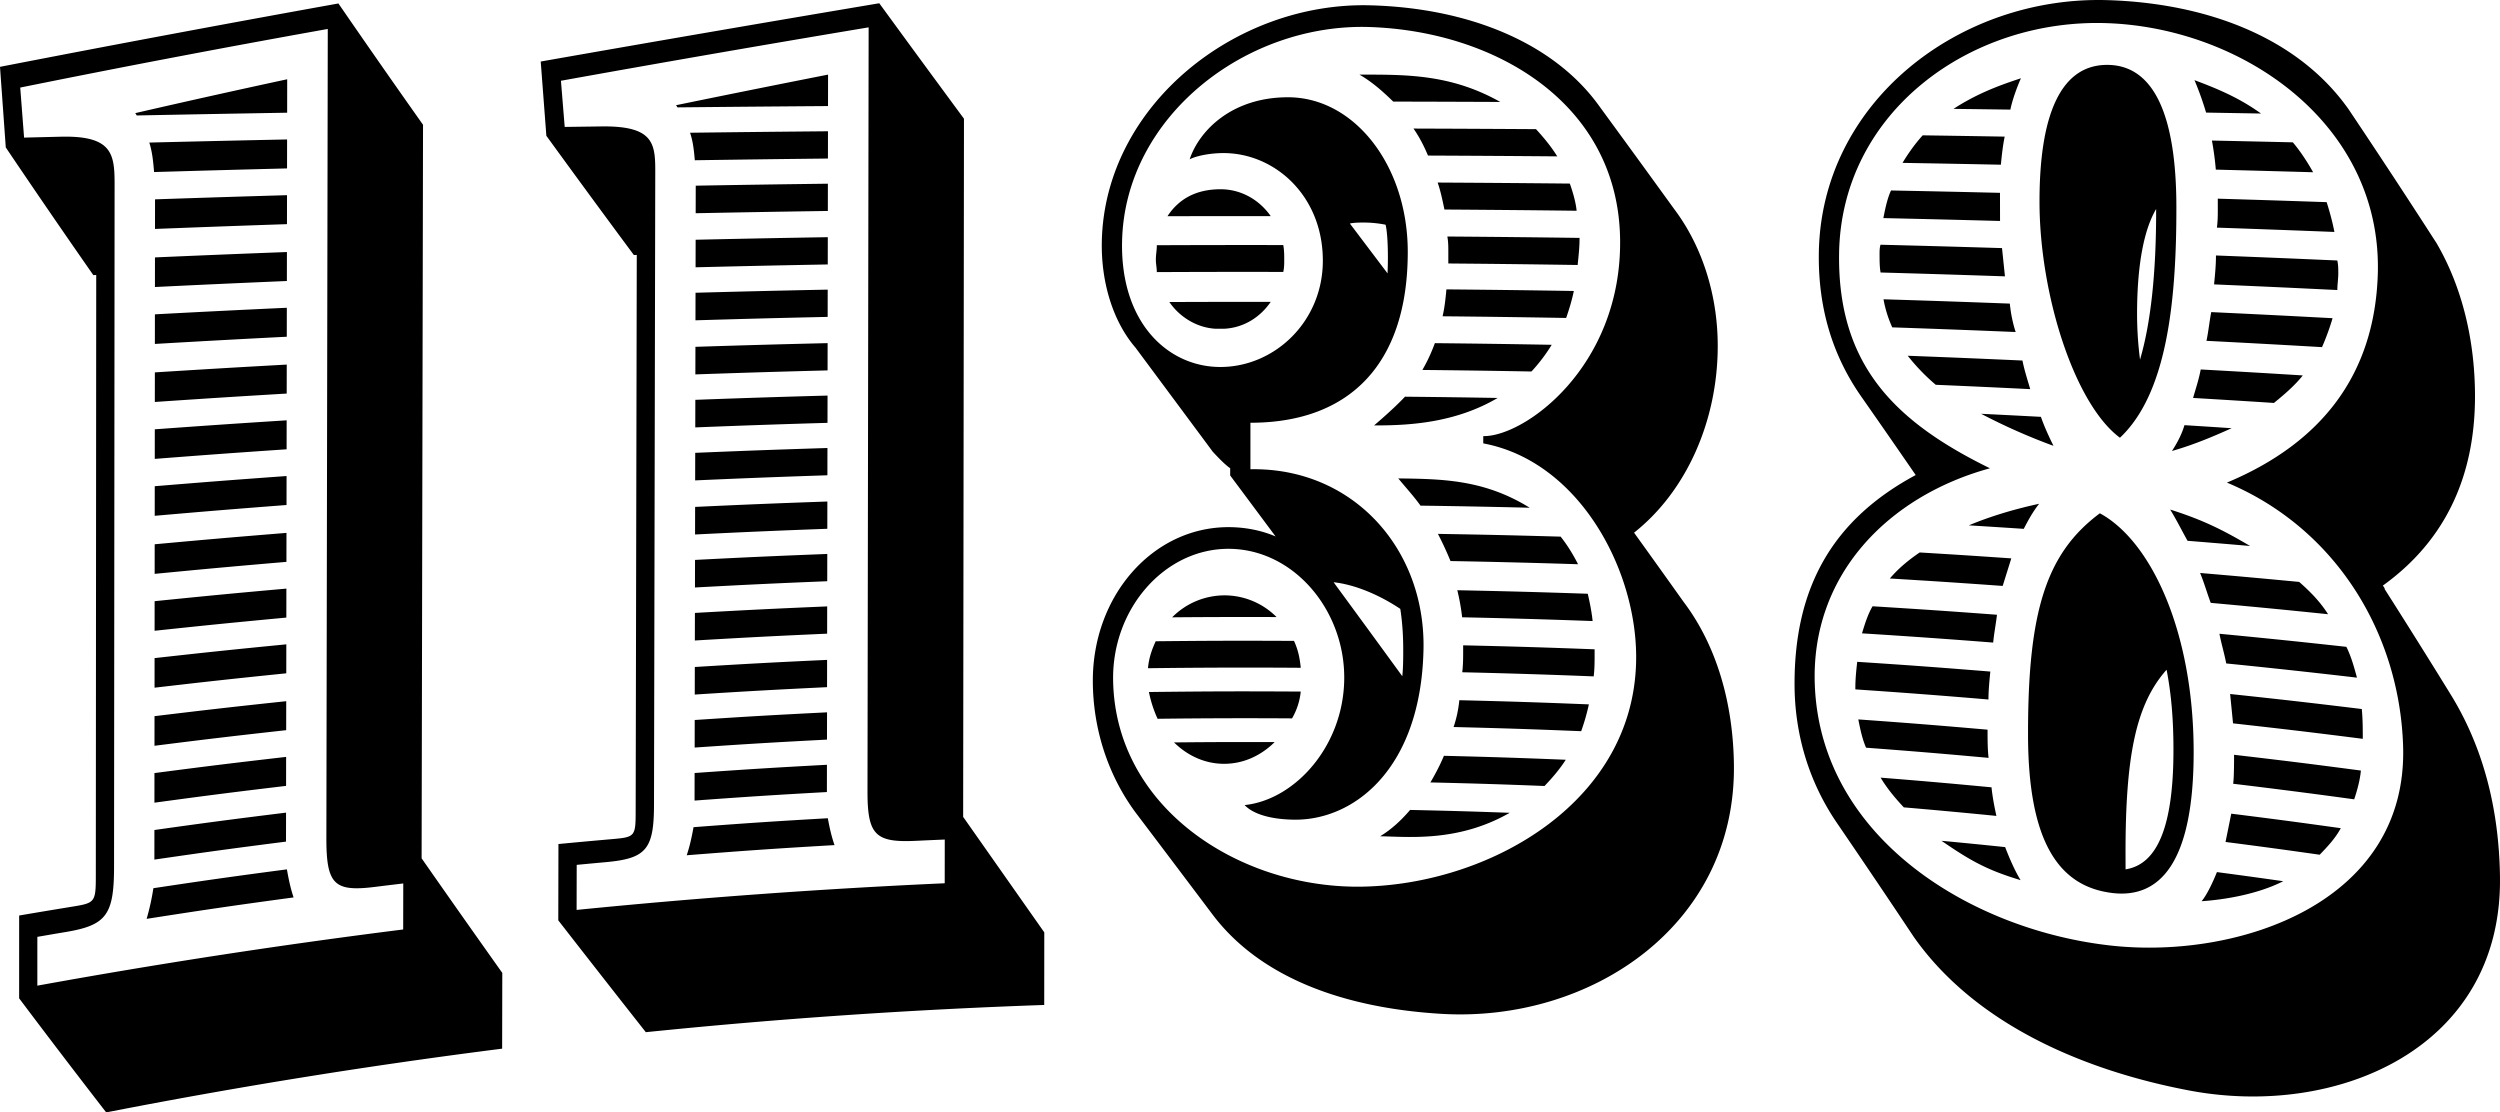 <svg xmlns="http://www.w3.org/2000/svg" viewBox="0 0 155.209 69.061">
  <path class="st0" d="M1.188 61.979l.001-5.14c1.213-.207 1.819-.308 3.033-.507 1.785-.292 1.726-.208 1.727-2.349l.025-36.911-.179.009A587.866 587.866 0 01.359 9.154L0 4.15A1513.624 1513.624 0 0121.01.215a716.43 716.43 0 005.253 7.531l-.088 45.542c2.003 2.866 3.005 4.287 5.009 7.114l-.009 4.703a371.761 371.761 0 00-24.582 3.957 623.12 623.12 0 01-5.405-7.083zm23.843-4.274l.005-2.857c-.717.086-1.076.129-1.793.218-2.51.31-2.986-.171-2.981-3.059l.087-50.209A847.114 847.114 0 001.256 5.437l.239 3.106 2.272-.056c3.469-.085 3.348 1.272 3.347 3.407L7.081 53.81c-.002 2.989-.48 3.628-2.978 4.049-.714.12-1.071.181-1.784.304l-.001 3.03a421.24 421.24 0 0122.713-3.488zM8.374 7.029a675.61 675.61 0 019.456-2.108l-.003 2.076c-3.734.064-5.601.098-9.334.172-.059-.07-.059-.141-.119-.14zm1.148 48.114c3.313-.499 4.971-.733 8.29-1.17.118.676.237 1.213.415 1.742-3.653.494-5.478.761-9.124 1.331a14.74 14.74 0 00.419-1.903zM9.269 8.851c3.421-.083 5.132-.121 8.555-.194l-.003 1.799c-3.302.084-4.953.129-8.255.225-.058-.704-.118-1.268-.297-1.83zm.356 3.525c3.277-.11 4.916-.162 8.194-.259l-.003 1.799c-3.278.111-4.917.171-8.193.297l.002-1.837zm-.004 3.605c3.276-.142 4.914-.209 8.192-.334l-.003 1.799c-3.277.14-4.916.214-8.191.373l.002-1.838zm-.004 3.534c3.275-.174 4.913-.255 8.19-.408l-.003 1.799a969.33 969.33 0 00-8.189.447l.002-1.838zm-.003 3.604c3.274-.206 4.912-.303 8.188-.484l-.003 1.799c-3.276.195-4.914.3-8.187.522l.002-1.837zm-.004 3.534c3.273-.237 4.91-.349 8.186-.558l-.003 1.799c-3.276.223-4.913.342-8.185.596l.002-1.837zm-.003 3.533c3.272-.269 4.909-.395 8.184-.632l-.003 1.799c-3.275.251-4.912.385-8.183.67l.002-1.837zm-.004 3.605c3.271-.301 4.908-.442 8.182-.707l-.003 1.799c-3.274.279-4.911.428-8.181.745l.002-1.837zm-.004 3.533c3.27-.332 4.906-.489 8.18-.781l-.003 1.799c-3.274.307-4.91.471-8.179.819l.002-1.837zm-.003 3.534c3.269-.364 4.905-.535 8.179-.855l-.003 1.799c-3.273.334-4.909.513-8.178.893l.002-1.837zm-.004 3.605c3.268-.396 4.904-.582 8.177-.93l-.003 1.799c-3.273.363-4.908.556-8.176.969l.002-1.838zm-.004 3.533c3.267-.427 4.902-.628 8.175-1.004l-.003 1.799c-3.272.39-4.907.599-8.174 1.043l.002-1.838zm-.003 3.534c3.266-.459 4.901-.675 8.173-1.078l-.003 1.799c-3.272.418-4.906.641-8.172 1.117l.002-1.838zM34.66 57.139l.01-4.739c1.222-.116 1.832-.172 3.054-.28 1.797-.158 1.737-.084 1.741-2.069l.068-34.223-.18.005A907.249 907.249 0 0133.92 8.43l-.35-4.61A2820.312 2820.312 0 0154.588.202c2.103 2.881 3.155 4.313 5.259 7.169l-.051 43.344 5.037 7.17-.004 4.507c-8.26.286-16.511.85-24.734 1.69a1435.984 1435.984 0 01-5.435-6.943zm23.991-2.303l.003-2.715c-.72.031-1.081.047-1.801.081-2.521.118-3.001-.369-2.996-3.096l.071-47.408a1524.412 1524.412 0 00-19.103 3.316l.234 2.866 2.275-.031c3.472-.047 3.35 1.212 3.346 3.195l-.077 38.918c-.005 2.775-.487 3.337-3.002 3.565-.719.065-1.078.099-1.797.167l-.006 2.797a420.666 420.666 0 0122.853-1.655zM41.946 6.537a1173.42 1173.42 0 019.463-1.905l-.003 1.953c-3.736.028-5.604.044-9.34.082-.06-.065-.06-.13-.12-.13zm1.112 44.817c3.333-.253 5-.364 8.336-.555.119.644.238 1.158.417 1.668-3.672.214-5.508.341-9.177.631.182-.541.303-1.077.424-1.744zm-.217-43.113c3.425-.042 5.137-.06 8.563-.092l-.003 1.693c-3.306.037-4.959.058-8.264.107-.058-.658-.117-1.184-.296-1.708zm.353 3.286c3.281-.056 4.922-.08 8.204-.123l-.003 1.693c-3.282.049-4.923.077-8.205.141l.004-1.711zm-.006 3.357c3.282-.072 4.923-.104 8.205-.159l-.003 1.693c-3.283.061-4.924.096-8.206.177l.004-1.711zm-.007 3.291c3.282-.088 4.923-.127 8.206-.194l-.003 1.693c-3.283.073-4.925.116-8.207.212l.004-1.711zm-.006 3.357c3.282-.104 4.924-.15 8.207-.229l-.003 1.693c-3.284.086-4.925.135-8.208.248l.004-1.712zm-.006 3.291a774.73 774.73 0 018.208-.264l-.003 1.693a725.09 725.09 0 00-8.209.283l.004-1.712zm-.007 3.291c3.283-.136 4.925-.196 8.209-.3l-.003 1.693c-3.285.11-4.927.173-8.21.318l.004-1.711zm-.006 3.357c3.283-.152 4.925-.219 8.21-.335l-.003 1.693c-3.285.122-4.928.193-8.211.354l.004-1.712zm-.006 3.291c3.284-.168 4.926-.242 8.211-.37l-.003 1.693c-3.286.134-4.928.212-8.212.389l.004-1.712zm-.007 3.291c3.284-.184 4.926-.265 8.212-.405l-.003 1.693c-3.286.147-4.929.231-8.213.424l.004-1.712zm-.006 3.357c3.284-.2 4.927-.289 8.213-.441l-.003 1.693c-3.287.159-4.93.251-8.214.459l.004-1.711zm-.006 3.291c3.284-.216 4.928-.312 8.215-.476l-.003 1.693c-3.287.171-4.93.27-8.215.494l.003-1.711zm-.007 3.291c3.285-.232 4.928-.334 8.216-.511l-.003 1.693c-3.288.183-4.931.289-8.216.53l.003-1.712zM75.289 56.789a2927.091 2927.091 0 00-4.804-6.366c-1.681-2.285-2.64-5.158-2.638-8.179.004-5.271 3.726-9.508 8.406-9.517 1.02-.002 2.04.191 2.94.578a3400.565 3400.565 0 00-2.819-3.786v-.449c-.36-.256-.72-.64-1.08-1.024-1.919-2.587-2.878-3.877-4.795-6.459-1.378-1.596-2.149-4.024-2.094-6.604C68.586 6.568 76.686.111 85.056.33c6.003.157 11.376 2.254 14.256 6.29 1.848 2.526 2.772 3.795 4.621 6.35 1.741 2.305 2.704 5.334 2.71 8.471.008 4.704-1.962 9.076-5.195 11.629a934.152 934.152 0 013.065 4.282c2.043 2.695 3.091 6.265 3.135 10.152.114 9.973-8.916 15.992-18.17 15.439-6.075-.364-11.245-2.257-14.189-6.154zm26.289-16.116c-.048-5.473-3.623-12.048-9.492-13.146v-.451c2.578.044 8.627-4.347 8.495-12.271-.14-8.395-7.735-12.859-15.525-13.126-7.691-.264-15.222 5.558-15.393 13.298-.113 5.09 2.874 7.813 6.111 7.807 3.357-.006 6.354-2.815 6.353-6.602-.001-4.043-2.997-6.681-6.172-6.678-.898.001-1.737.194-2.097.387.6-1.798 2.636-3.854 6.109-3.852 4.132.003 7.429 4.255 7.432 9.591.005 6.943-3.591 10.617-9.768 10.616v2.887c6.354-.117 10.882 4.935 10.745 11.2-.163 7.415-4.316 10.579-7.981 10.556-1.442-.009-2.584-.329-3.124-.907 3.124-.323 6.186-3.686 6.184-7.924s-3.183-7.993-7.204-7.985c-3.96.008-7.21 3.72-7.145 8.148.119 8.013 7.968 12.997 15.556 12.824 7.974-.18 16.995-5.371 16.916-14.372zm-29.827-.861c3.433-.035 5.15-.04 8.584-.023.24.515.36 1.029.42 1.67a461.378 461.378 0 00-9.485.027c.06-.642.24-1.157.481-1.674zm-.422 3.151c3.77-.044 5.656-.05 9.426-.028a4.154 4.154 0 01-.54 1.665 430.093 430.093 0 00-8.347.025 7.537 7.537 0 01-.539-1.662zm.431-26.84c0-.321.06-.578.06-.899 3.14-.012 4.71-.014 7.85-.01.06.321.06.642.06.898s0 .513-.06.77c-3.14-.005-4.711-.003-7.851.011.001-.257-.059-.514-.059-.77zm4.016-4.374c1.258-.001 2.396.641 3.115 1.668-2.564-.002-3.847 0-6.411.007.719-1.093 1.798-1.673 3.296-1.675zm-3.178 7.002c2.517-.01 3.776-.012 6.293-.01-.659.962-1.678 1.603-2.877 1.668l-.54.001c-1.138-.061-2.217-.699-2.876-1.659zm3.414 18.211a4.562 4.562 0 013.241 1.347 500.205 500.205 0 00-6.482.017 4.583 4.583 0 013.241-1.364zm-3.123 9.13c2.498-.024 3.747-.028 6.246-.02-.841.831-1.922 1.344-3.123 1.348-1.202.003-2.283-.502-3.123-1.328zm14.228-5.781c-.001-.9-.061-1.736-.182-2.51-1.381-.921-2.881-1.516-4.141-1.654 1.705 2.325 2.558 3.491 4.265 5.835.059-.514.059-1.285.058-1.671zm-1.096-26.36a6.971 6.971 0 00-1.258-.134c-.3-.001-.659-.003-.959.06l2.339 3.095c.059-1.285-.002-2.571-.122-3.021zm-1.622-9.319c2.814.004 5.628-.058 8.744 1.697-2.659-.011-3.988-.016-6.647-.022-.659-.645-1.318-1.224-2.097-1.675zm2.828 19.996c2.302.024 3.453.039 5.755.078-2.456 1.442-5.154 1.726-7.673 1.703.599-.508 1.379-1.207 1.918-1.781zm.317 25.656c2.475.054 3.712.089 6.186.177-3.18 1.823-6.244 1.49-8.046 1.457.72-.437 1.32-1.003 1.86-1.634zm-.734-20.582c2.759.033 5.338.074 8.159 1.82a588.886 588.886 0 00-6.778-.13c-.42-.586-.9-1.106-1.381-1.69zm.945-21.721c3.042.011 4.563.019 7.605.037.48.52.96 1.105 1.32 1.69-3.21-.026-4.815-.036-8.026-.051-.24-.58-.54-1.16-.899-1.676zm1.328 13.323c2.901.031 4.352.051 7.253.102a10.58 10.58 0 01-1.257 1.658 804.682 804.682 0 00-6.774-.096c.299-.511.539-1.023.778-1.664zm.561 25.619c3.026.075 4.539.124 7.564.245-.36.568-.839 1.13-1.319 1.629-2.833-.11-4.25-.154-7.085-.221.3-.508.6-1.079.84-1.653zm-.39-35.59c3.283.019 4.924.032 8.207.064.18.519.361 1.104.422 1.687a1496.97 1496.97 0 00-8.207-.076c-.121-.579-.241-1.159-.422-1.675zm.018 21.812c3.048.051 4.571.086 7.618.171.421.529.781 1.122 1.082 1.714a550.254 550.254 0 00-7.919-.198c-.24-.583-.48-1.103-.781-1.687zm.527-15.18c3.164.03 4.746.05 7.91.1-.119.58-.298 1.16-.477 1.675a934.297 934.297 0 00-7.671-.104c.119-.513.179-1.028.238-1.671zm.118-2.316c0-.322-.001-.644-.061-.966 3.283.026 4.925.043 8.208.086.001.583-.058 1.1-.118 1.682-3.211-.047-4.817-.066-8.029-.094v-.708zm.684 27.822c3.218.079 4.826.131 8.042.259a13.31 13.31 0 01-.478 1.665c-3.168-.128-4.753-.18-7.923-.259.18-.511.3-1.087.359-1.665zm-.126-6.828c3.24.067 4.86.111 8.099.219.121.522.242 1.109.302 1.695a497.02 497.02 0 00-8.1-.233 13.86 13.86 0 00-.301-1.681zm.363 3.678v-.257c3.265.075 4.897.125 8.161.247v.194c.001.518.001 1.037-.058 1.488a453.462 453.462 0 00-8.161-.256c.059-.45.059-.965.058-1.416zM118.811 58.161a698.863 698.863 0 00-4.806-7.125c-1.743-2.58-2.587-5.523-2.593-8.548-.012-6.115 2.438-10.263 7.522-12.995a781.03 781.03 0 00-3.423-4.934c-1.741-2.517-2.63-5.416-2.592-8.798.105-9.42 8.729-16.033 17.927-15.752 6.091.186 11.797 2.275 14.972 6.789a530.513 530.513 0 015.447 8.291c1.555 2.653 2.391 5.964 2.392 9.508.001 5.062-1.906 9.018-5.722 11.759.06.077.119.155.119.226a510.582 510.582 0 014.057 6.475c2.086 3.359 3.037 7.217 3.097 11.371.153 10.659-10.113 15.01-19.28 13.276-6.3-1.192-13.203-3.977-17.117-9.543zm30.383-11.826c-.214-7.016-4.181-13.55-10.939-16.373 5.912-2.474 9.156-6.726 9.366-12.897.316-9.314-8.32-15.314-16.772-15.626-8.537-.315-16.575 5.542-16.672 14.352-.076 6.909 3.495 10.402 9.366 13.282-6.317 1.73-11.155 6.636-10.871 13.494.395 9.532 9.815 15.222 18.465 16.146 7.871.84 18.352-2.671 18.057-12.378zm-34.007-3.602c-.001-.595.058-1.12.116-1.645 3.307.218 4.96.339 8.264.605-.059.599-.117 1.198-.116 1.735a457.166 457.166 0 00-8.264-.628v-.067zm.183 1.931c3.211.23 4.816.358 8.025.637v.134c.001.537.002 1.074.063 1.616-3.04-.275-4.562-.402-7.605-.631-.241-.548-.362-1.152-.483-1.756zm.885-7.024c3.091.191 4.636.296 7.724.526-.059.533-.177 1.128-.236 1.728a492.645 492.645 0 00-8.144-.573c.179-.585.357-1.169.656-1.681zm.435-21.784c-.001-.265-.001-.464.059-.662 3.018.076 4.526.118 7.543.209l.183 1.754c-3.088-.104-4.633-.152-7.722-.239-.061-.333-.062-.731-.063-1.062zm.065 32.423c2.756.221 4.133.341 6.886.601.061.61.182 1.225.303 1.775a411.582 411.582 0 00-5.747-.531c-.541-.578-1.021-1.148-1.442-1.845zm.646-36.454c2.706.054 4.059.083 6.765.147l.004 1.747c-2.897-.078-4.346-.113-7.244-.179.118-.594.236-1.189.475-1.715zm-.466 6.756c3.138.097 4.706.151 7.842.268.061.608.182 1.218.363 1.764a932.164 932.164 0 00-7.662-.289 7.298 7.298 0 01-.543-1.743zm2.247 15.718c2.275.137 3.413.211 5.687.367l-.535 1.711c-2.801-.2-4.202-.292-7.005-.462.538-.631 1.136-1.126 1.853-1.616zm.187-25.897c2.035.03 3.053.046 5.088.08-.118.603-.177 1.14-.236 1.744-2.442-.049-3.663-.072-6.106-.114.358-.593.777-1.185 1.254-1.71zm-.93 13.685c2.85.109 4.275.168 7.123.296.121.612.302 1.16.482 1.776a819.199 819.199 0 00-5.866-.27 12.541 12.541 0 01-1.739-1.802zm2.097 30.113c1.581.149 2.371.228 3.951.391.24.63.601 1.476.961 2.053-2.095-.632-3.114-1.206-4.912-2.444zm4.931-47.34c-.238.537-.536 1.341-.655 1.945l-3.531-.046c1.316-.852 2.571-1.375 4.186-1.899zm1.131 26.416c-.358.45-.656.97-.955 1.557-1.364-.09-2.047-.133-3.411-.217 1.256-.526 2.691-.975 4.366-1.34zm-3.602-5.586c1.484.073 2.227.111 3.711.189.241.688.541 1.313.781 1.801a37.21 37.21 0 01-4.492-1.99zm2.912 19.971c-.015-7.687 1.114-11.305 4.459-13.794 3.173 1.718 5.811 7.325 5.823 14.775.012 6.968-2.133 9.157-5.061 8.798-3.228-.396-5.207-3.035-5.221-9.779zm.712-33.09c-.011-5.538 1.36-8.567 4.232-8.542 2.873.025 4.255 3.136 4.265 8.779.011 6.125-.638 11.675-3.503 14.368-2.815-2.081-4.982-8.864-4.994-14.605zm8.316 33.933c-.003-1.788-.126-3.384-.427-4.924-1.908 2.15-2.56 5.357-2.548 11.505l.002.888c1.97-.308 2.981-2.655 2.973-7.469zm-1.075-33.527c-.716 1.214-1.19 3.318-1.184 6.602a22.2 22.2 0 00.184 2.746c.654-2.225 1.007-5.3 1-9.348zm.87 18.657c1.974.628 3.17 1.206 4.963 2.263a628.54 628.54 0 00-3.884-.322c-.36-.649-.719-1.364-1.079-1.941zm.888-5.238c1.172.074 1.757.111 2.929.189-1.075.484-2.329 1.023-3.704 1.414.298-.463.596-.994.775-1.603zm1.01-3.458c2.535.14 3.802.214 6.336.37-.477.602-1.074 1.125-1.79 1.708a839.973 839.973 0 00-5.021-.31c.178-.611.357-1.153.475-1.768zm-.388-17.961c1.737.642 2.934 1.214 4.132 2.072l-3.411-.059a19.039 19.039 0 00-.721-2.013zm.349 30.595c2.462.211 3.692.323 6.152.556.717.629 1.315 1.251 1.793 2.005-2.912-.298-4.369-.44-7.285-.705-.24-.646-.42-1.283-.66-1.856zm1.045 18.571c1.647.219 2.471.332 4.117.566-1.609.82-3.696 1.152-5.068 1.242.357-.435.714-1.217.951-1.808zm-.354-34.766c3.014.142 4.521.218 7.533.378a15.026 15.026 0 01-.655 1.796c-2.869-.165-4.303-.243-7.174-.391.119-.546.178-1.166.296-1.783zm.043-10.651c2.01.043 3.015.065 5.025.111.479.572.899 1.214 1.259 1.857-2.416-.068-3.625-.101-6.042-.163a18.601 18.601 0 00-.242-1.805zm.251 7.135c3.014.117 4.521.179 7.534.311.06.285.06.497.061.779 0 .353-.059.703-.059 1.056-3.06-.149-4.591-.219-7.653-.351.059-.62.118-1.172.117-1.795zm.114-2.973l-.001-.554c2.704.082 4.056.125 6.759.216.18.57.36 1.211.481 1.85a1477.13 1477.13 0 00-7.296-.268c.059-.413.058-.828.057-1.244zm.102 26.458c3.154.305 4.73.467 7.88.812.299.598.478 1.255.658 1.913a491.968 491.968 0 00-8.117-.882c-.12-.636-.301-1.208-.421-1.843zm.734 11.17c2.722.341 4.082.522 6.8.901-.357.656-.833 1.153-1.31 1.648-2.337-.331-3.506-.49-5.846-.792l.356-1.757zm-.071-7.43c3.273.35 4.908.536 8.175.933.06.645.061 1.212.061 1.85-3.219-.408-4.83-.6-8.055-.96l-.181-1.823zm.245 3.774c3.152.368 4.727.563 7.874.979-.059.63-.237 1.244-.416 1.786a432.314 432.314 0 00-7.516-.967c.06-.34.058-1.52.058-1.798z"/>
</svg>
